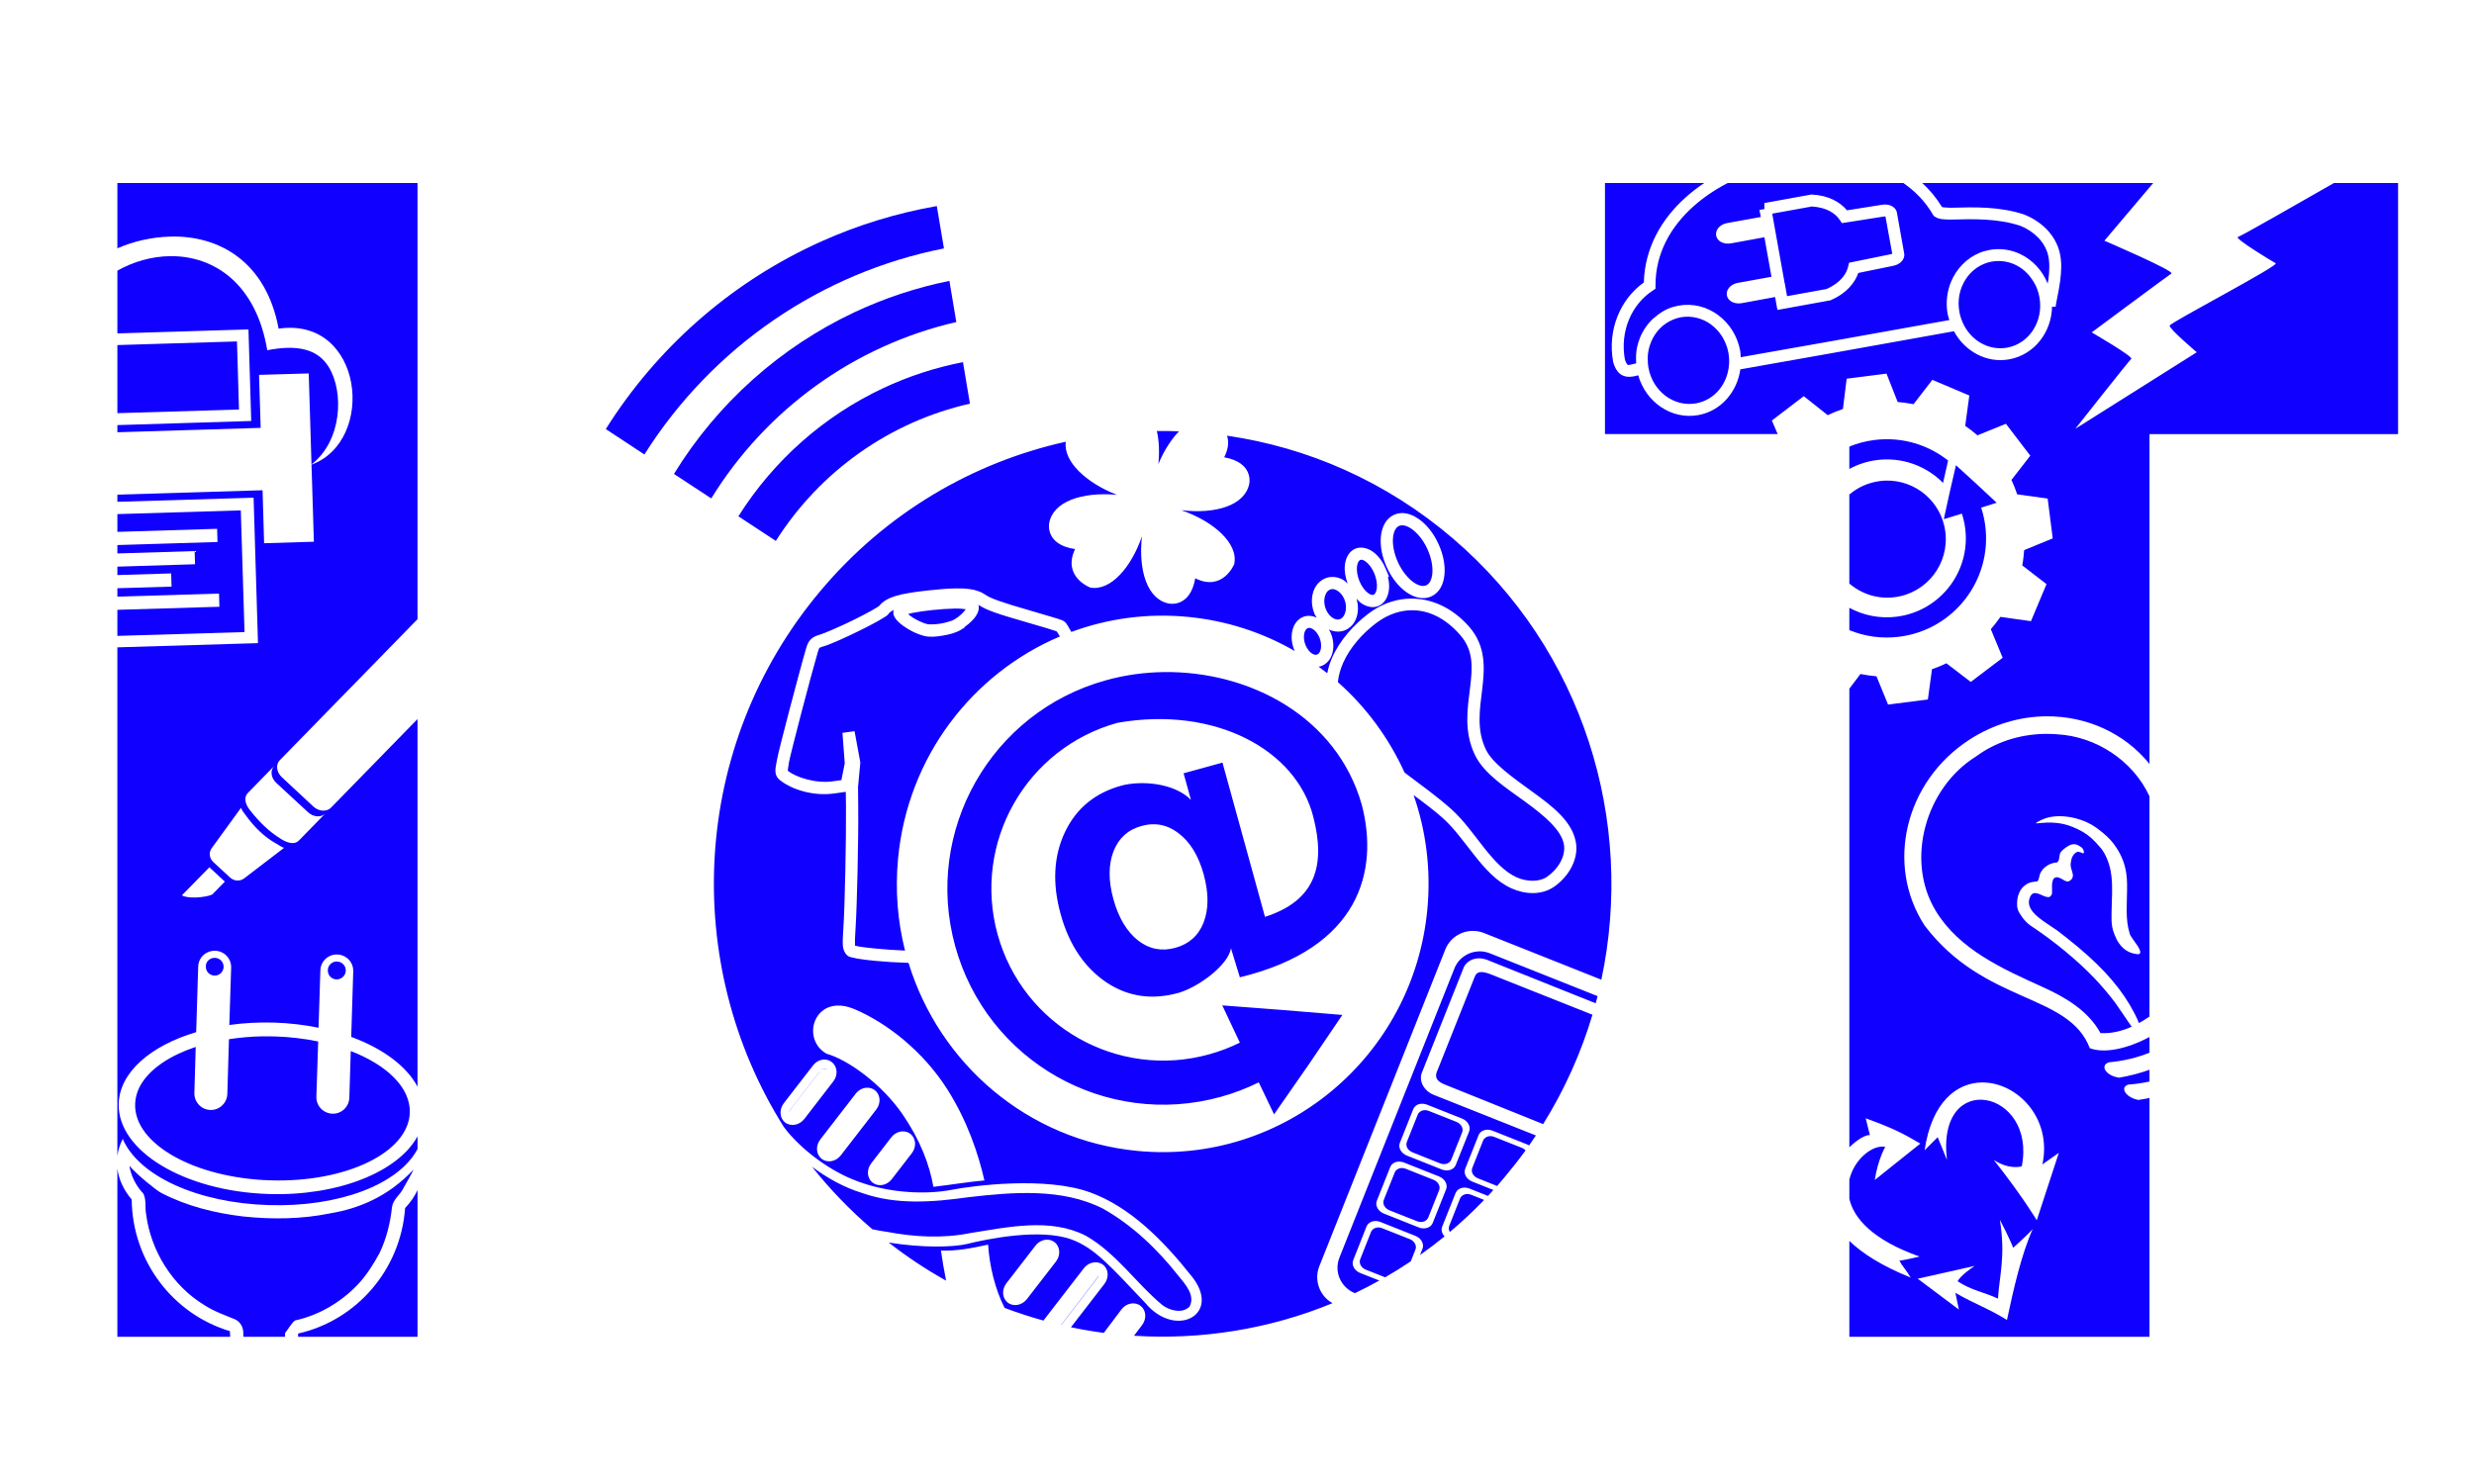 <?xml version="1.0" encoding="UTF-8" standalone="no"?>
<!-- Created with Inkscape (http://www.inkscape.org/) -->

<svg
   xmlns:dc="http://purl.org/dc/elements/1.1/"
   xmlns:cc="http://creativecommons.org/ns#"
   xmlns:rdf="http://www.w3.org/1999/02/22-rdf-syntax-ns#"
   xmlns:svg="http://www.w3.org/2000/svg"
   xmlns="http://www.w3.org/2000/svg"
   xmlns:sodipodi="http://sodipodi.sourceforge.net/DTD/sodipodi-0.dtd"
   xmlns:inkscape="http://www.inkscape.org/namespaces/inkscape"
   width="1000"
   height="600"
   id="svg3954"
   version="1.1"
   inkscape:version="0.48.5 r10040"
   sodipodi:docname="381 FOSSASIA 2016 #IoT T-shirt Design Contest_next10_send4-@davro snsd.svg">
  <defs
     id="defs3956">
    <clipPath
       clipPathUnits="userSpaceOnUse"
       id="clipPath3909">
      <path
         style="color:#000000;fill:#ffffff;stroke:#000000;stroke-width:2;stroke-miterlimit:4;stroke-dasharray:none;marker:none;visibility:visible;display:inline;overflow:visible;enable-background:accumulate"
         d="m 100,552.362 0,100 0,100 0,100 0,100 100,0 0,-100 0,-100 0,-100 0,-100 -100,0 z m 500,0 0,100 100,0 0,100 0,100 0,100 100,0 0,-100 0,-100 0,-100 100,0 0,-100 -100,0 -100,0 -100,0 z m 0,100 -100,0 -100,0 -100,0 0,100 0,100 0,100 100,0 100,0 100,0 0,-100 0,-100 0,-100 z m -200,100 100,0 0,100 -100,0 0,-100 z"
         id="path3911"
         inkscape:connector-curvature="0" />
    </clipPath>
  </defs>
  <sodipodi:namedview
     id="base"
     pagecolor="#ffffff"
     bordercolor="#666666"
     borderopacity="1.0"
     inkscape:pageopacity="0.0"
     inkscape:pageshadow="2"
     inkscape:zoom="0.55507882"
     inkscape:cx="500"
     inkscape:cy="300"
     inkscape:document-units="px"
     inkscape:current-layer="layer1"
     showgrid="false"
     inkscape:window-width="1366"
     inkscape:window-height="688"
     inkscape:window-x="-8"
     inkscape:window-y="-8"
     inkscape:window-maximized="1"
     showguides="true"
     inkscape:guide-bbox="true"
     inkscape:snap-global="false" />
  <g
     inkscape:label="Layer 1"
     inkscape:groupmode="layer"
     id="layer1"
     transform="translate(0,-452.362)">
    <path
       style="color:#000000;fill:#1000ff;fill-opacity:1;fill-rule:nonzero;stroke:none;stroke-width:20;marker:none;visibility:visible;display:inline;overflow:visible;enable-background:accumulate"
       d="m 328.577,551.54 c -34,16.037 -63.186,41.648 -83.708,74.297 l 15.6,10.278 c 27.549,-43.64 71.532,-73.531 121.082,-83.311 l -2.891,-17.132 c -16.149,2.829 -31.745,7.618 -46.484,14.212 -1.207,0.54 -2.404,1.093 -3.599,1.657 z m 16.824,27.058 c -29.844,14.035 -55.338,36.636 -72.986,65.383 l 15.079,9.9 c 22.043,-35.777 57.562,-61.761 99.045,-71.313 l -2.781,-16.642 c -13.348,2.708 -26.223,6.966 -38.356,12.672 z m 11.528,30.731 c -23.788,11.177 -44.162,29.069 -58.472,51.789 l 15.14,9.949 c 17.882,-28.243 46.104,-48.182 78.451,-55.5 L 389.24,598.783 c -11.254,2.187 -22.103,5.75 -32.311,10.546 z"
       id="path3971"
       inkscape:connector-curvature="0" />
    <path
       style="color:#000000;fill:#1000ff;fill-opacity:1;fill-rule:nonzero;stroke:none;stroke-width:20;marker:none;visibility:visible;display:inline;overflow:visible;enable-background:accumulate"
       d="m 467.599,626.631 c 0.901,3.859 1.112,8.431 0.618,13.36 2.182,-5.243 5.082,-9.883 8.341,-13.244 -2.993,-0.108 -5.966,-0.156 -8.958,-0.116 z m 28.381,1.892 c 0.728,2.296 0.655,5.184 -1.158,8.727 11.939,2.152 10.201,10.411 10.117,10.812 -1.811,8.578 -13.401,12.253 -27.454,10.58 12.926,4.445 23.194,13.351 21.392,21.817 -0.011,0.05 -4.632,11.261 -15.754,5.715 -2.06,11.939 -10.332,10.275 -10.735,10.194 -8.577,-1.721 -12.333,-13.167 -10.812,-27.145 -4.27,12.446 -12.636,22.222 -20.89,20.697 -0.05,-0.009 -11.416,-4.314 -6.14,-15.561 -12.007,-1.741 -10.535,-10.061 -10.464,-10.464 1.527,-8.705 13.114,-12.754 27.377,-11.468 -12.172,-4.717 -21.756,-13.387 -20.658,-21.469 -37.43,8.321 -72.547,28.599 -99.237,60.392 -52.624,62.685 -56.24,150.743 -14.75,216.622 0.064,0.087 0.128,0.183 0.193,0.27 5.677,7.571 16.435,16.4 27.84,21.044 14.757,6.009 30.644,5.91 39.579,4.17 8.933,-1.74 38.132,-5.558 56.221,1.004 15.991,5.801 29.351,19.225 40.621,33.401 13.27,15.784 -5.995,26.261 -18.419,11.198 -14.06,-14.805 -20.4,-22.139 -29.732,-25.562 -12.637,-4.635 -34.053,-0.206 -42.089,1.776 -5.484,1.353 -17.965,1.7 -31.818,-0.541 7.447,5.804 15.194,10.942 23.207,15.407 -0.829,-4.152 -1.524,-8.257 -2.085,-12.163 6.758,0.212 12.272,-0.95 19.075,-2.394 0.558,8.675 2.785,17.907 6.642,25.562 5.175,1.964 10.427,3.669 15.716,5.136 l 16.334,-21.16 c 1.977,-2.558 5.466,-3.165 7.761,-1.39 2.296,1.774 2.479,5.242 0.502,7.8 l -13.476,17.453 c 4.413,0.925 8.831,1.689 13.283,2.278 l 7.144,-9.499 c 1.947,-2.581 5.427,-3.202 7.723,-1.429 2.295,1.775 2.525,5.219 0.579,7.8 l -3.244,4.286 c 27.269,1.736 54.757,-2.68 80.239,-13.167 -5.197,-2.904 -7.588,-9.26 -5.329,-14.943 L 584.173,836.302 c 1.844,-4.64 6.242,-7.474 10.928,-7.568 1.562,-0.032 3.164,0.235 4.711,0.849 l 47.456,18.882 c 13.65,-63.936 -7.151,-133.197 -60.044,-178.433 -26.968,-23.064 -58.66,-36.776 -91.244,-41.51 z m 70.933,31.277 c 2.283,0.052 4.603,1.024 6.642,2.471 3.107,2.205 5.867,5.646 7.839,9.924 1.972,4.278 2.808,8.634 2.471,12.434 -0.337,3.8 -1.944,7.307 -5.251,8.842 -3.308,1.536 -7.049,0.506 -10.155,-1.699 -3.107,-2.205 -5.867,-5.646 -7.839,-9.924 -1.972,-4.278 -2.808,-8.634 -2.471,-12.434 0.337,-3.8 1.944,-7.345 5.251,-8.881 0.827,-0.384 1.684,-0.612 2.548,-0.695 0.324,-0.031 0.639,-0.046 0.965,-0.039 z m -0.425,4.981 c -0.375,0.027 -0.705,0.093 -1.004,0.232 -1.197,0.556 -2.191,2.105 -2.433,4.827 -0.241,2.721 0.396,6.342 2.047,9.924 1.651,3.582 3.997,6.418 6.217,7.993 2.219,1.575 4.016,1.792 5.213,1.236 1.197,-0.556 2.191,-2.105 2.433,-4.827 0.241,-2.721 -0.396,-6.342 -2.047,-9.924 -1.651,-3.582 -3.997,-6.379 -6.217,-7.954 -1.11,-0.788 -2.096,-1.24 -2.973,-1.429 -0.439,-0.094 -0.86,-0.105 -1.236,-0.077 z m -16.449,8.997 c 1.694,-0.035 3.387,0.594 4.788,1.583 2.134,1.507 3.931,3.823 5.174,6.719 l 1.467,3.437 -0.463,0 c 0.393,1.754 0.595,3.481 0.425,5.097 -0.281,2.666 -1.383,5.284 -3.823,6.564 -2.439,1.28 -5.279,0.542 -7.414,-0.965 -0.678,-0.479 -1.253,-1.139 -1.853,-1.776 1.373,4.93 0.193,10.222 -4.093,12.472 -2.288,1.201 -4.927,0.995 -7.144,-0.039 0.226,0.409 0.505,0.754 0.695,1.197 1.067,2.485 1.394,5.087 0.965,7.452 -0.429,2.366 -1.67,4.622 -3.9,5.792 -0.596,0.313 -1.221,0.512 -1.853,0.618 1.176,0.862 2.337,1.718 3.475,2.626 0.421,-2.123 1.026,-4.175 1.892,-6.14 3.221,-7.308 8.879,-13.489 14.75,-17.955 4.623,-3.516 9.832,-5.533 15.175,-5.985 0.557,-0.047 1.102,-0.064 1.66,-0.077 8.381,-0.193 16.954,3.468 23.902,11.391 6.836,7.797 6.271,16.806 5.251,25.215 -1.02,8.409 -2.345,16.485 1.506,24.442 2.668,5.513 10.679,11.152 18.612,16.913 7.933,5.76 15.995,11.741 17.685,20.233 0.794,3.989 -0.248,7.838 -2.047,11.005 -1.799,3.167 -4.345,5.719 -6.95,7.452 -5.009,3.333 -11.617,2.922 -17.029,0.463 -6.087,-2.765 -10.643,-7.944 -14.905,-13.322 -4.261,-5.378 -8.259,-11.006 -12.704,-14.982 -3.457,-3.093 -7.571,-6.198 -11.893,-9.383 4.993,14.345 7.073,30.012 5.56,46.143 -5.593,59.634 -58.031,103.376 -117.115,97.731 -44.554,-4.257 -80.172,-35.4 -92.595,-76.03 -4.684,-0.141 -9.567,-0.449 -13.708,-0.85 -2.653,-0.256 -4.973,-0.542 -6.796,-0.85 -0.912,-0.154 -1.686,-0.323 -2.355,-0.502 -0.659,-0.176 -1.141,-0.158 -2.047,-0.927 l 0,-0.039 c -0.954,-0.839 -1.562,-2.369 -1.66,-3.939 -0.099,-1.582 0.002,-3.658 0.232,-7.105 0.575,-8.63 1.171,-36.3 1.043,-48.846 l -0.077,-6.101 -4.672,0.656 c -8.529,1.183 -16.84,-1.576 -21.353,-4.943 -0.436,-0.325 -0.871,-0.604 -1.351,-1.158 -0.48,-0.555 -0.893,-1.423 -1.004,-2.201 -0.223,-1.555 0.122,-2.765 0.541,-5.136 0.44,-2.489 2.567,-10.801 5.058,-20.311 2.492,-9.509 5.257,-19.839 6.835,-25.215 0.365,-1.244 0.861,-2.411 1.815,-3.359 0.953,-0.949 2.117,-1.422 3.359,-1.776 2.077,-0.592 8.354,-3.319 13.862,-6.024 2.754,-1.352 5.352,-2.717 7.337,-3.823 0.992,-0.553 1.857,-1.056 2.433,-1.429 0.433,-0.279 0.762,-0.606 0.734,-0.541 1.436,-1.809 3.633,-3.049 6.603,-3.939 3.079,-0.922 7.134,-1.573 12.82,-2.201 4.452,-0.492 8.253,-0.803 11.468,-0.849 1.072,-0.015 2.062,-0.011 3.012,0.039 3.798,0.199 6.655,0.958 8.842,2.471 2.197,1.519 6.062,2.961 18.573,6.564 2.908,0.838 5.766,1.678 7.993,2.355 2.227,0.678 3.617,1.077 4.479,1.429 1.389,0.566 1.777,1.376 2.433,2.394 0.398,0.618 0.86,1.429 1.351,2.355 14.579,-5.392 30.543,-7.676 47.031,-6.101 15.755,1.505 30.397,6.365 43.286,13.824 -0.05,-0.106 -0.108,-0.201 -0.154,-0.309 -1.067,-2.485 -1.356,-5.087 -0.927,-7.452 0.429,-2.366 1.67,-4.622 3.9,-5.792 1.972,-1.035 4.192,-0.795 6.101,0.077 -0.263,-0.458 -0.635,-0.812 -0.85,-1.313 -2.308,-5.376 -1.192,-11.796 3.63,-14.326 2.411,-1.265 5.247,-1.035 7.53,0.154 0.793,0.414 1.442,1.04 2.124,1.66 -0.895,-2.511 -1.362,-5.035 -1.12,-7.337 0.281,-2.666 1.383,-5.284 3.823,-6.564 0.61,-0.32 1.25,-0.489 1.892,-0.579 0.241,-0.034 0.492,-0.034 0.734,-0.039 z m 0.077,4.904 c -0.14,0.024 -0.278,0.059 -0.386,0.116 -0.433,0.227 -1.062,1.018 -1.236,2.664 -0.174,1.646 0.146,3.885 1.081,6.062 0.935,2.177 2.3,3.842 3.475,4.672 1.175,0.83 1.807,0.806 2.24,0.579 0.432,-0.227 1.062,-1.018 1.236,-2.664 0.174,-1.646 -0.146,-3.885 -1.081,-6.062 -0.935,-2.177 -2.3,-3.842 -3.475,-4.672 -0.588,-0.415 -1.026,-0.623 -1.39,-0.695 -0.182,-0.036 -0.323,-0.024 -0.463,0 z m -11.391,11.854 c -0.483,-0.021 -0.95,0.078 -1.39,0.309 -1.759,0.923 -2.851,4.502 -1.351,7.993 0.75,1.746 1.929,2.968 3.05,3.552 1.121,0.584 2.055,0.616 2.935,0.154 1.758,-0.923 2.889,-4.502 1.39,-7.993 -0.75,-1.746 -1.968,-2.968 -3.089,-3.552 -0.561,-0.292 -1.062,-0.443 -1.545,-0.463 z m -143.333,6.294 c 0.054,0.174 0.21,0.326 0.232,0.502 0.182,1.454 -0.29,2.611 -0.927,3.707 -1.016,1.748 -2.782,3.377 -4.865,4.865 l 0.039,0.193 -1.583,0.965 c -1.966,1.179 -4.51,1.825 -7.182,2.278 -2.672,0.453 -5.238,0.705 -7.452,0.154 -3.189,-0.793 -6.33,-2.438 -8.727,-4.209 -1.198,-0.885 -2.221,-1.783 -2.973,-2.857 -0.376,-0.537 -0.705,-1.139 -0.85,-1.969 -0.078,-0.448 -0.032,-0.971 0.116,-1.506 -0.902,0.461 -1.568,0.942 -1.931,1.429 -0.718,0.963 -1.165,1.113 -1.892,1.583 -0.727,0.47 -1.614,0.998 -2.664,1.583 -2.101,1.171 -4.795,2.558 -7.607,3.939 -5.624,2.762 -11.503,5.429 -14.673,6.333 -0.923,0.263 -1.155,0.422 -1.236,0.502 -0.08,0.08 -0.268,0.346 -0.541,1.274 -1.539,5.242 -4.311,15.577 -6.796,25.06 -2.485,9.483 -4.727,18.484 -4.981,19.925 -0.394,2.231 -0.453,3.275 -0.463,3.398 0.08,0.068 0.112,0.104 0.386,0.309 3.045,2.272 10.785,4.94 17.724,3.977 l 3.552,-0.502 1.351,-6.796 -0.927,-12.318 4.904,-0.656 0.039,0.27 2.24,12.163 0.039,0.348 -0.039,0.348 -0.888,9.422 0.077,7.993 c 0.131,12.772 -0.476,40.143 -1.081,49.232 -0.227,3.404 -0.296,5.462 -0.232,6.487 0.019,0.296 0.004,0.359 0,0.425 0.025,0.009 0.043,0.029 0.077,0.039 0.422,0.113 1.075,0.248 1.892,0.386 1.635,0.275 3.911,0.523 6.487,0.772 3.551,0.343 7.715,0.65 11.777,0.811 -3,-11.809 -4.023,-24.35 -2.819,-37.185 3.865,-41.21 30.074,-74.83 65.411,-89.815 -0.349,-0.625 -0.655,-1.106 -0.888,-1.467 -0.217,-0.338 -0.378,-0.538 -0.463,-0.618 -0.293,-0.101 -1.719,-0.58 -3.746,-1.197 -2.196,-0.668 -4.991,-1.486 -7.877,-2.317 -12.579,-3.623 -16.907,-5.092 -20.04,-7.259 z m -9.46,1.583 c -2.633,0.048 -5.806,0.26 -8.881,0.579 -3.075,0.319 -6.048,0.74 -8.302,1.197 -0.692,0.14 -1.137,0.286 -1.66,0.425 0.286,0.26 0.39,0.412 0.772,0.695 1.851,1.368 4.663,2.82 6.989,3.398 0.673,0.167 3.118,0.156 5.406,-0.232 2.254,-0.382 4.574,-1.118 5.444,-1.622 l 0.039,-0.039 c 0.01,-0.006 0.029,0.006 0.039,0 2.229,-1.343 3.886,-3.038 4.556,-4.132 -0.872,-0.129 -2.242,-0.309 -4.402,-0.27 z m 184.225,0.695 c -0.458,0.014 -0.934,0.033 -1.39,0.077 -4.381,0.422 -8.705,2.201 -12.665,5.213 -5.335,4.058 -10.442,9.716 -13.206,15.986 -1.106,2.51 -1.854,5.11 -2.124,7.761 11.407,10.102 20.613,22.579 26.952,36.567 6.613,4.97 13.36,9.85 18.882,14.789 5.059,4.526 9.107,10.379 13.244,15.6 4.137,5.221 8.316,9.763 13.09,11.932 4.173,1.895 9.169,1.966 12.24,-0.077 1.932,-1.285 4.041,-3.389 5.406,-5.792 1.365,-2.403 2.018,-5.034 1.506,-7.607 -1.145,-5.753 -7.962,-11.497 -15.793,-17.183 -7.831,-5.686 -16.451,-11.19 -20.118,-18.766 -4.613,-9.533 -2.968,-18.983 -1.969,-27.223 0.999,-8.239 1.486,-15.035 -4.054,-21.353 -6.161,-7.025 -13.135,-10.14 -20.002,-9.924 z m -40.776,7.105 c -0.338,-0.032 -0.653,0.05 -0.927,0.193 -0.547,0.287 -1.08,0.993 -1.313,2.278 -0.233,1.286 -0.081,3.005 0.618,4.634 0.699,1.629 1.763,2.81 2.703,3.359 0.94,0.55 1.577,0.519 2.124,0.232 0.547,-0.287 1.08,-0.993 1.313,-2.278 0.233,-1.285 0.081,-3.005 -0.618,-4.634 -0.699,-1.629 -1.763,-2.771 -2.703,-3.321 -0.47,-0.275 -0.859,-0.431 -1.197,-0.463 z m -58.886,17.878 c -7.974,0.098 -15.891,1.2 -23.477,3.321 -46.463,12.83 -73.747,60.947 -60.932,107.461 12.816,46.518 60.847,73.8 107.307,60.971 5.414,-1.495 10.553,-3.471 15.407,-5.869 l 6.178,12.936 13.939,-20.04 13.669,-20.156 -24.249,-2.008 -24.288,-1.853 7.105,15.059 c -3.912,1.944 -8.1,3.542 -12.472,4.749 -36.99,10.214 -75.25,-11.506 -85.452,-48.537 -10.203,-37.034 11.508,-75.315 48.499,-85.529 39.514,-6.921 72.209,10.961 79.08,37.918 5.122,19.746 0.983,34.009 -19.5,40.544 l -17.183,-62.361 -15.716,4.325 2.973,10.735 c -6.798,-6.906 -20.149,-7.882 -28.111,-5.753 -10.629,2.935 -18.251,9.172 -22.821,18.805 -4.57,9.633 -5.167,20.723 -1.738,33.169 3.429,12.446 9.702,21.628 18.496,27.57 8.839,5.863 18.462,7.2 29.153,4.247 8.167,-2.381 20.137,-11.261 21.199,-18.033 l 3.591,11.739 c 48.659,-11.775 56.243,-43.241 49.271,-69.813 -10.147,-35.631 -45.375,-54.02 -79.93,-53.596 z m -5.058,61.55 c 3.974,-0.201 7.621,1.037 11.005,3.668 4.556,3.429 8.003,8.996 10.078,16.527 2.091,7.593 2.059,14.071 0,19.461 -2.077,5.328 -5.898,8.744 -11.43,10.271 -5.594,1.545 -10.586,0.536 -15.098,-2.973 -4.45,-3.526 -7.853,-9.065 -9.962,-16.72 -2.074,-7.53 -1.994,-14.019 0.039,-19.268 2.077,-5.328 5.805,-8.761 11.275,-10.271 1.399,-0.386 2.768,-0.628 4.093,-0.695 z m 132.483,51.356 c -4.313,0.077 -8.354,2.672 -10.04,6.912 l -46.491,116.96 c -2.247,5.653 0.547,12.057 6.255,14.326 l 0.039,0 c 3.327,-1.589 6.606,-3.295 9.846,-5.097 l -7.723,-3.05 c -2.357,-0.937 -3.591,-3.27 -2.819,-5.213 l 5.367,-13.592 c 0.579,-1.457 2.163,-2.276 3.9,-2.201 0.579,0.025 1.148,0.152 1.738,0.386 l 14.094,5.599 c 2.357,0.937 3.668,3.27 2.896,5.213 l -1.004,2.548 c 3.378,-2.389 6.685,-4.886 9.924,-7.53 -1.063,-1.12 -1.49,-2.618 -0.965,-3.939 l 5.406,-13.553 c 0.579,-1.457 2.125,-2.314 3.861,-2.24 0.579,0.025 1.187,0.152 1.776,0.386 l 7.452,2.973 c 0.739,-0.786 1.473,-1.592 2.201,-2.394 l -8.534,-3.398 c -2.357,-0.937 -3.63,-3.232 -2.857,-5.174 l 5.406,-13.592 c 0.579,-1.457 2.125,-2.276 3.861,-2.201 0.579,0.025 1.187,0.152 1.776,0.386 l 14.094,5.599 c 0.241,0.096 0.478,0.224 0.695,0.348 0.936,-1.333 1.845,-2.665 2.742,-4.016 l -41.355,-16.449 c -3.646,-1.449 -6.147,-5.383 -4.711,-8.997 l 16.874,-42.436 c 0.611,-1.538 2.718,-3.685 6.024,-3.746 1.102,-0.02 2.35,0.191 3.707,0.734 l 43.633,17.453 c 0.26,-0.965 0.528,-1.928 0.772,-2.896 L 602.244,837.808 c -1.427,-0.567 -2.887,-0.837 -4.325,-0.811 z m 0.927,8.379 c -1.594,-0.006 -2.315,0.798 -2.78,1.969 l -14.635,36.76 c -0.745,1.874 -2.611,4.667 2.394,6.68 l 39.926,16.063 c 8.711,-14.014 15.351,-28.887 19.925,-44.212 l -40.892,-16.256 c -1.712,-0.681 -2.982,-1 -3.939,-1.004 z m -260.641,13.553 c 2.059,-0.107 4.418,0.295 7.066,1.39 13.233,5.588 27.947,17.15 37.687,32.551 8.042,12.716 12.5,25.98 14.943,36.76 -6.213,0.532 -13.246,1.717 -20.62,2.587 -1.565,-9.088 -5.481,-19.184 -12.472,-29.346 -8.333,-12.112 -21.934,-22.029 -30.736,-24.481 -6.019,-3.443 -6.789,-10.781 -3.475,-15.407 1.611,-2.249 4.176,-3.875 7.607,-4.054 z m -4.904,21.817 c 1.028,0.017 2.035,0.338 2.896,1.004 2.295,1.774 2.633,5.242 0.656,7.8 L 325.115,904.764 c -1.977,2.558 -5.466,3.203 -7.761,1.429 -2.295,-1.774 -2.479,-5.281 -0.502,-7.839 l 11.739,-15.175 c 1.236,-1.599 2.997,-2.46 4.711,-2.433 z m -0.116,3.668 c -0.717,0.002 -1.29,0.464 -1.738,1.004 0.429,-0.525 0.992,-0.925 1.699,-0.927 0.623,-0.059 1.082,0.355 1.274,0.888 -0.173,-0.561 -0.586,-1.027 -1.236,-0.965 z m 1.236,0.965 c 0.088,0.242 0.099,0.512 0.077,0.772 0.036,-0.259 -0.001,-0.526 -0.077,-0.772 z m -2.973,0.039 c -0.14,0.169 -0.274,0.319 -0.386,0.502 -3.176,4.085 -6.343,8.14 -9.499,12.24 -0.398,0.553 -0.9,1.146 -1.313,1.699 -0.415,0.551 -0.811,1.094 -1.12,1.699 -0.067,0.25 -0.051,0.49 0,0.734 -0.033,-0.226 -0.022,-0.471 0.039,-0.695 0.616,-1.212 1.598,-2.253 2.394,-3.359 3.16,-4.097 6.324,-8.155 9.499,-12.24 0.118,-0.192 0.243,-0.404 0.386,-0.579 z m -12.318,16.874 c 0.021,0.102 0.037,0.214 0.077,0.309 -0.038,-0.106 -0.061,-0.196 -0.077,-0.309 z m 31.547,-10.155 c 1.045,0.014 2.074,0.339 2.935,1.004 2.295,1.775 2.556,5.242 0.579,7.8 l -14.326,18.534 c -1.977,2.558 -5.427,3.203 -7.723,1.429 -2.295,-1.775 -2.556,-5.281 -0.579,-7.839 l 14.326,-18.534 c 1.236,-1.599 3.046,-2.418 4.788,-2.394 z m 223.765,6.487 c 0.21,-0.018 0.439,-0.009 0.656,0 0.579,0.025 1.187,0.152 1.776,0.386 l 14.094,5.599 c 2.357,0.937 3.63,3.27 2.857,5.213 l -5.406,13.553 c -0.772,1.943 -3.281,2.752 -5.638,1.815 l -14.094,-5.599 c -2.357,-0.937 -3.63,-3.232 -2.857,-5.174 l 5.406,-13.592 c 0.507,-1.275 1.738,-2.074 3.205,-2.201 z m 1.197,2.587 c -1.169,0.112 -2.175,0.778 -2.587,1.815 l -4.402,11.043 c -0.628,1.581 0.367,3.426 2.24,4.17 l 11.198,4.479 c 1.873,0.744 3.889,0.075 4.518,-1.506 l 4.402,-11.043 c 0.628,-1.581 -0.405,-3.464 -2.278,-4.209 l -11.198,-4.441 c -0.468,-0.186 -0.929,-0.292 -1.39,-0.309 -0.173,-0.006 -0.335,-0.016 -0.502,0 z m -210.598,8.572 c 1.045,0.014 2.074,0.339 2.935,1.004 2.295,1.775 2.556,5.281 0.579,7.839 l -8.109,10.503 c -1.977,2.558 -5.427,3.164 -7.723,1.39 -2.295,-1.775 -2.556,-5.242 -0.579,-7.8 l 8.109,-10.503 c 1.235,-1.599 3.046,-2.456 4.788,-2.433 z m 237.048,1.931 c -1.176,0.112 -2.213,0.778 -2.626,1.815 l -4.363,11.043 c -0.628,1.581 0.367,3.426 2.24,4.17 l 7.8,3.128 c 1.092,-1.232 2.14,-2.515 3.205,-3.784 2.91,-3.467 5.691,-7.005 8.302,-10.619 -0.392,-0.416 -0.877,-0.769 -1.467,-1.004 l -11.198,-4.441 c -0.468,-0.186 -0.929,-0.292 -1.39,-0.309 -0.173,-0.006 -0.334,-0.016 -0.502,0 z m -36.953,10.31 c 0.21,-0.018 0.439,-0.009 0.656,0 0.579,0.025 1.187,0.152 1.776,0.386 l 14.094,5.599 c 2.357,0.937 3.63,3.27 2.857,5.213 l -5.406,13.592 c -0.772,1.942 -3.281,2.752 -5.638,1.815 l -14.094,-5.599 c -2.357,-0.937 -3.63,-3.27 -2.857,-5.213 l 5.406,-13.592 c 0.507,-1.275 1.738,-2.074 3.205,-2.201 z m -236.932,2.047 c 7.176,9.046 15.322,17.515 24.404,25.292 1.953,0.416 3.919,0.773 5.908,1.043 11.147,2.104 22.585,2.757 33.864,0.463 15.293,-2.379 32.15,-6.215 46.529,1.12 12.273,7 20.304,19.22 30.968,28.072 2.921,2.175 8.037,3.542 10.928,0.579 2.457,-4.584 -1.789,-9.121 -4.441,-12.395 -8.46,-10.742 -18.593,-20.492 -30.543,-27.223 -16.612,-8.383 -36.353,-6.709 -54.561,-4.595 -14.241,2.008 -29.054,3.131 -42.707,-1.699 -7.396,-2.248 -14.167,-6.057 -20.349,-10.657 z m 238.129,0.541 c -1.169,0.112 -2.175,0.777 -2.587,1.815 l -4.402,11.043 c -0.628,1.581 0.367,3.464 2.24,4.209 l 11.198,4.441 c 1.873,0.745 3.89,0.075 4.518,-1.506 l 4.402,-11.043 c 0.628,-1.581 -0.405,-3.464 -2.278,-4.209 l -11.198,-4.441 c -0.468,-0.186 -0.929,-0.292 -1.39,-0.309 -0.173,-0.006 -0.335,-0.016 -0.502,0 z m 26.45,10.503 c -1.177,0.112 -2.213,0.777 -2.626,1.815 l -4.363,11.043 c -0.325,0.817 -0.208,1.73 0.232,2.51 4.803,-4.044 9.42,-8.362 13.862,-12.974 l -5.213,-2.085 c -0.468,-0.186 -0.929,-0.292 -1.39,-0.309 -0.173,-0.006 -0.334,-0.016 -0.502,0 z m -35.988,13.515 c -1.176,0.112 -2.213,0.778 -2.626,1.815 l -4.363,11.043 c -0.628,1.581 0.367,3.465 2.24,4.209 l 7.839,3.089 c 3.511,-2.022 6.955,-4.175 10.348,-6.448 l 1.892,-4.749 c 0.628,-1.581 -0.367,-3.464 -2.24,-4.209 l -11.198,-4.441 c -0.468,-0.186 -0.929,-0.292 -1.39,-0.309 -0.173,-0.006 -0.334,-0.016 -0.502,0 z m -133.487,4.943 c 1.045,0.014 2.074,0.339 2.935,1.004 2.295,1.774 2.556,5.281 0.579,7.839 l -11.739,15.175 c -1.977,2.558 -5.427,3.204 -7.723,1.429 -2.295,-1.775 -2.556,-5.242 -0.579,-7.8 l 11.739,-15.214 c 1.236,-1.599 3.046,-2.456 4.788,-2.433 z m 20.62,14.055 c 0.049,0.255 0.047,0.516 0,0.772 -4.845,6.327 -9.678,12.666 -14.519,18.998 -0.205,0.213 -0.393,0.457 -0.579,0.695 0.024,0.006 0.053,-0.006 0.077,0 0.176,-0.224 0.387,-0.457 0.579,-0.656 4.841,-6.331 9.634,-12.593 14.48,-18.921 0.052,-0.286 0.032,-0.598 -0.039,-0.888 z"
       id="path3118"
       inkscape:connector-curvature="0" />
    <path
       style="font-size:566.418px;font-style:normal;font-variant:normal;font-weight:bold;font-stretch:normal;text-align:start;line-height:125%;letter-spacing:0px;word-spacing:0px;writing-mode:lr-tb;text-anchor:start;fill:#1000ff;fill-opacity:1;stroke:none;font-family:Aharoni;-inkscape-font-specification:Aharoni Bold"
       d="m 47.446,526.352 0,26.412 c 6.446,-2.828 13.831,-4.549 21.469,-4.749 19.591,-0.514 38.613,10.042 43.71,37.223 34.216,-4.946 39.616,45.298 13.283,54.986 l 0.309,9.731 0.656,21.43 -20.118,0.618 -0.618,-21.43 -58.693,1.776 0,2.896 55.063,-1.66 1.776,58.808 -56.839,1.699 0,205.617 c 0.315,-2.374 1.047,-4.685 2.162,-6.873 6.527,15.049 30.307,25.871 58.924,26.759 28.39,0.88 52.583,-8.257 60.237,-22.666 l 0,-5.136 c -7.789,14.293 -31.89,24.198 -60.121,23.323 -34.091,-1.057 -61.252,-17.438 -60.662,-36.567 0.392,-12.709 12.942,-23.419 31.316,-28.883 l 0.811,-26.489 c 0.043,-1.384 0.485,-2.628 1.236,-3.668 1.257,-1.745 3.319,-2.798 5.638,-2.742 3.69,0.114 6.562,3.145 6.448,6.835 l -0.734,23.168 c 5.73,-0.798 11.841,-1.16 18.11,-0.965 6.269,0.194 12.284,0.933 17.955,2.085 l 0.734,-23.168 c 0.114,-3.69 3.144,-6.563 6.835,-6.448 3.69,0.114 6.562,3.145 6.448,6.835 l -0.811,26.489 c 12.769,4.676 22.396,11.827 26.798,20.118 l 0,-148.623 -34.984,35.833 c -1.719,1.761 -4.919,1.566 -7.105,-0.463 l -12.742,-11.854 c -2.186,-2.029 -2.568,-5.112 -0.85,-6.873 l 55.681,-57.032 0,-176.348 -121.324,0 z m 21.469,29.578 c -7.824,0.065 -15.284,2.362 -21.469,5.869 l 0,25.369 52.978,-1.622 1.12,37.03 -54.098,1.66 0,2.896 57.92,-1.776 -0.656,-21.43 20.079,-0.579 0.656,21.392 0.463,15.407 c 12.249,-9.425 13.29,-29.135 6.95,-39.424 -4.541,-7.371 -12.824,-9.082 -24.828,-6.757 -4.482,-26.786 -21.402,-38.182 -39.115,-38.034 z m 26.875,34.482 -48.344,1.467 0,27.531 49.155,-1.467 -0.811,-27.531 z m 1.545,68.307 -49.889,1.506 0,7.182 40.312,-1.236 0.154,5.329 -40.467,1.236 0,3.398 31.238,-0.965 0.154,5.329 -31.393,0.965 0,3.398 21.739,-0.656 0.154,5.329 -21.894,0.656 0,3.398 41.085,-1.236 0.154,5.329 -41.239,1.236 0,10.541 51.395,-1.545 -1.506,-49.194 z m 13.515,103.33 c -1.719,1.761 -1.375,4.806 0.811,6.835 l 12.82,11.854 c 2.186,2.029 5.309,2.263 7.028,0.502 l -10.696,10.966 c -1.719,1.761 -4.464,1.051 -7.028,-0.502 -5.11,-3.096 -9.204,-7.226 -12.82,-11.854 -1.826,-2.34 -2.53,-5.074 -0.811,-6.835 l 10.696,-10.966 z m -3.437,9.344 c -0.108,0.191 -0.232,0.396 -0.386,0.579 0.153,-0.183 0.317,-0.389 0.425,-0.579 -0.011,0.008 -0.022,-0.007 -0.039,0 z m -10.001,7.607 0.039,0 c 0.284,0.967 1.021,1.8 1.699,2.742 3.452,4.795 7.459,8.974 12.781,11.854 1.037,0.561 1.887,1.318 2.896,1.545 -0.048,0.042 -0.142,0.115 -0.193,0.154 l -15.87,12.163 c -1.642,1.262 -4.036,1.316 -5.869,-0.386 l -6.603,-6.101 c -1.833,-1.702 -1.907,-4.053 -0.695,-5.715 l 11.7,-16.102 c 0.037,-0.052 0.075,-0.106 0.116,-0.154 z m -12.781,24.018 6.255,5.792 -4.827,4.943 c -0.202,0.848 -8.871,2.533 -12.549,0.618 L 84.63,803.017 z m 2.24,36.606 c -1.247,-0.039 -2.372,0.526 -3.05,1.467 -0.407,0.565 -0.595,1.26 -0.618,2.008 -0.061,1.996 1.479,3.645 3.475,3.707 1.996,0.062 3.645,-1.48 3.707,-3.475 0.061,-1.995 -1.518,-3.645 -3.514,-3.707 z m 48.807,1.506 c -1.265,0.153 -2.342,0.965 -2.857,2.085 -0.196,0.427 -0.293,0.93 -0.309,1.429 -0.061,1.996 1.479,3.645 3.475,3.707 1.996,0.062 3.723,-1.518 3.784,-3.514 0.061,-1.995 -1.518,-3.645 -3.514,-3.707 -0.187,-0.006 -0.398,-0.022 -0.579,0 z m -29.462,30.234 c -4.742,0.073 -9.312,0.492 -13.669,1.158 l -0.656,22.126 c -0.114,3.69 -3.183,6.602 -6.873,6.487 -3.69,-0.114 -6.562,-3.222 -6.448,-6.912 l 0.541,-18.573 c -9.972,3.31 -17.696,8.344 -21.624,14.364 -1.787,2.739 -2.761,5.679 -2.857,8.765 -0.495,16.06 23.978,29.866 54.638,30.814 30.659,0.947 55.873,-11.301 56.376,-27.377 0.312,-10.073 -9.171,-19.225 -23.863,-24.906 l -0.579,18.882 c -0.114,3.69 -3.144,6.563 -6.835,6.448 -3.69,-0.114 -6.601,-3.183 -6.487,-6.873 l 0.734,-22.319 c -5.492,-1.136 -11.429,-1.856 -17.569,-2.047 -1.618,-0.05 -3.246,-0.063 -4.827,-0.039 z m -53.904,52.399 c 0.956,6.027 4.618,10.177 5.599,11.121 1.343,2.564 0.61,5.648 1.158,8.418 1.915,14.865 10.634,28.899 23.516,36.721 3.857,2.509 8.164,4.015 12.395,5.753 2.351,1.069 3.537,3.553 3.359,6.062 0.02,0.336 0.054,0.667 0.077,1.004 l 16.758,0 c 0.008,-0.562 0.016,-1.091 0.116,-1.622 1.383,-1.605 2.319,-3.706 3.977,-4.981 9.683,-2.117 18.498,-7.341 25.33,-14.48 3.521,-3.751 6.325,-8.156 8.765,-12.665 2.831,-5.866 4.417,-12.262 5.097,-18.728 0.436,-3.096 3.253,-4.849 4.556,-7.53 0.528,-0.87 3.792,-6.642 4.132,-7.607 -10.38,11.169 -22.524,15.825 -33.555,17.685 -11.613,2.394 -23.607,2.517 -35.37,1.274 -11.434,-1.353 -22.827,-4.201 -33.092,-9.538 -2.045,-1.097 -9.689,-7.274 -12.781,-10.889 l -0.039,0 z m -4.865,1.043 0,68.037 45.603,0 c -0.044,-0.757 -0.086,-1.511 -0.116,-2.278 -22.838,-6.819 -39.44,-28.123 -39.695,-53.209 -3.254,-3.885 -5.234,-8.123 -5.792,-12.549 z m 121.324,8.727 c -1.186,2.558 -2.873,4.995 -5.02,7.259 -1.813,25.169 -19.836,45.475 -43.247,50.738 -0.006,0.445 -0.002,0.877 0,1.313 l 48.267,0 0,-59.31 z"
       id="text4092"
       inkscape:connector-curvature="0" />
    <path
       style="font-size:566.418px;font-style:normal;font-variant:normal;font-weight:bold;font-stretch:normal;text-align:start;line-height:125%;letter-spacing:0px;word-spacing:0px;writing-mode:lr-tb;text-anchor:start;fill:#1000ff;fill-opacity:1;stroke:none;font-family:Aharoni;-inkscape-font-specification:Aharoni Bold"
       d="m 648.735,526.352 0,101.515 69.813,0 -2.355,-5.483 12.897,-9.846 9.692,7.684 c 1.982,-0.95 4.026,-1.793 6.14,-2.51 l 1.506,-12.24 16.102,-2.047 4.518,11.468 0.077,0 c 2.131,0.165 4.265,0.485 6.333,0.888 l 7.607,-9.846 14.943,6.333 -1.66,12.279 c 1.718,1.186 3.367,2.452 4.943,3.823 l 11.507,-4.672 9.846,12.897 -7.607,9.808 c 0.892,1.874 1.633,3.839 2.317,5.831 l 12.318,1.699 2.047,16.102 -11.545,4.749 c -0.166,2.077 -0.379,4.162 -0.772,6.178 l 9.808,7.568 -6.294,14.982 -12.356,-1.738 c -1.188,1.724 -2.488,3.401 -3.861,4.981 l 4.788,11.545 -12.897,9.769 -9.846,-7.53 c -1.881,0.896 -3.832,1.707 -5.831,2.394 l -1.66,12.24 -16.102,2.047 -4.672,-11.43 c -2.2,-0.17 -4.355,-0.503 -6.487,-0.927 l -4.479,5.946 0,185.422 c 3.318,-3.253 6.669,-5.116 8.302,-4.943 l -1.699,-6.796 c 11.545,4.223 14.831,6.001 22.087,10.233 l -18.419,14.712 c 1.353,-8.568 4.247,-13.36 4.247,-13.36 -4.878,-1.106 -12.596,4.854 -14.519,13.244 l 0,7.723 c 1.793,7.951 9.495,16.679 28.381,23.361 -3.344,0.779 -6.43,1.459 -8.147,1.66 1.281,2.42 2.513,3.42 4.556,6.835 -11.573,-4.677 -19.526,-9.721 -24.79,-14.828 l 0,38.768 121.324,0 0,-96.572 c -1.461,0.309 -2.949,0.59 -4.479,0.811 -5.207,-0.973 -7.652,-5.128 -4.054,-6.217 3,-0.196 5.84,-0.635 8.534,-1.236 l 0,-4.749 c -3.85,1.385 -7.956,2.461 -12.318,3.205 -5.433,-0.825 -7.866,-4.989 -4.054,-6.217 6.022,-0.566 11.449,-1.889 16.372,-3.9 l 0,-6.333 c -8.658,4.601 -17.995,6.829 -24.133,4.518 -8.564,-22.466 -42.42,-17.55 -66.763,-49.58 -16,-24.611 -7.919,-58.233 18.032,-75.103 9.732,-6.326 20.576,-9.428 31.2,-9.499 16.001,-0.106 31.454,6.62 41.664,19.268 l 0,-133.371 100.472,0 0,-101.515 -25.91,0 c -14.128,8.099 -37.55,21.485 -38.807,21.817 -1.681,0.443 13.582,9.74 15.252,10.619 1.672,0.879 -42.596,23.946 -42.861,25.215 -0.265,1.269 10.966,10.773 10.966,10.773 l -49.078,30.929 c 0,0 21.616,-27.409 22.589,-28.265 0.973,-0.856 -15.986,-10.696 -15.986,-10.696 0,0 30.67,-22.782 32.204,-23.786 1.534,-1.004 -27.068,-13.283 -27.068,-13.283 l 19.732,-23.323 -93.367,0 c 3.03,2.774 5.708,5.983 7.954,9.653 0.095,0.065 0.108,0.101 0.502,0.154 0.487,0.067 1.477,0.139 2.896,0.193 0.075,0.002 0.076,-0.002 0.154,0 9.731,-0.273 19.681,-0.551 29.617,2.703 l 0.077,0.039 0.077,0.039 c 6.661,2.639 12.489,7.946 14.287,15.33 0.912,3.745 0.666,7.806 0.193,11.43 -0.473,3.624 -1.233,6.85 -1.506,8.456 l -0.348,2.047 -1.429,-0.039 c -0.193,10.333 -7.181,19.442 -17.299,21.276 -9.188,1.666 -17.98,-3.24 -22.357,-11.352 -42.899,7.7 -61.662,11.086 -86.34,15.407 -1.292,9.124 -7.81,16.831 -16.99,18.496 -10.862,1.97 -21.217,-5.244 -24.288,-16.102 -0.892,0.243 -1.619,0.504 -3.321,0.618 -1.248,0.084 -2.881,-0.222 -4.132,-1.274 -1.251,-1.052 -2.069,-2.591 -2.664,-4.634 l 0,-0.116 -0.039,-0.116 c -2.295,-12.802 2.826,-25.162 12.434,-32.011 0.345,-13.738 6.965,-25.543 16.951,-34.443 2.316,-2.064 4.815,-3.992 7.452,-5.753 l -40.119,0 z m 49.618,0 c -5.064,2.626 -9.721,5.756 -13.746,9.344 -9.511,8.477 -15.495,19.324 -15.445,32.088 l 0,1.313 -1.081,0.734 c -8.561,5.555 -13.332,16.372 -11.314,27.802 0.414,1.295 0.846,1.958 1.043,2.124 0.211,0.177 0.234,0.185 0.695,0.154 0.559,-0.037 1.603,-0.379 2.857,-0.656 -0.146,-2.145 -0.106,-4.27 0.309,-6.294 0.002,-0.012 -0.002,-0.026 0,-0.039 0.29,-1.401 0.703,-2.754 1.236,-4.054 0.005,-0.011 -0.005,-0.028 0,-0.039 0.54,-1.311 1.204,-2.534 1.969,-3.707 0.77,-1.183 1.649,-2.276 2.626,-3.282 0.44,-0.453 0.95,-0.824 1.429,-1.236 1.63,-1.404 3.418,-2.635 5.444,-3.475 1.312,-0.545 2.681,-0.934 4.132,-1.197 5.803,-1.052 11.487,0.491 15.986,3.823 1.125,0.833 2.167,1.776 3.128,2.819 1.922,2.084 3.488,4.571 4.556,7.337 0.534,1.383 0.964,2.849 1.236,4.363 0.152,0.848 0.134,1.669 0.193,2.51 23.96,-4.198 42.975,-7.597 84.332,-15.021 -0.238,-0.812 -0.542,-1.581 -0.695,-2.433 -0.814,-4.543 -0.265,-9.034 1.351,-12.974 0.538,-1.314 1.205,-2.57 1.969,-3.746 0.77,-1.183 1.649,-2.276 2.626,-3.282 1.933,-1.992 4.259,-3.625 6.873,-4.711 1.312,-0.545 2.681,-0.934 4.132,-1.197 4.352,-0.789 8.627,-0.134 12.395,1.66 1.268,0.601 2.456,1.322 3.591,2.162 1.125,0.833 2.167,1.776 3.128,2.819 1.827,1.982 3.302,4.348 4.363,6.95 0.109,-0.662 0.218,-1.04 0.309,-1.738 0.436,-3.336 0.549,-6.963 -0.116,-9.692 -1.342,-5.51 -5.811,-9.734 -11.237,-11.932 -8.999,-2.947 -18.424,-2.784 -28.188,-2.51 l -0.077,0 -0.077,0 c -1.534,-0.058 -2.547,-0.061 -3.514,-0.193 -0.966,-0.132 -1.999,-0.494 -2.78,-1.043 l -0.425,-0.309 -0.27,-0.463 c -3.063,-5.245 -7.161,-9.468 -11.97,-12.781 l -70.972,0 z m 33.787,4.634 0.309,0.039 c 6.795,0.355 11.385,3.114 14.133,6.371 l 14.094,-2.24 c 0.027,-0.005 0.051,0.005 0.077,0 1.163,-0.199 2.291,-0.13 3.359,0.27 1.092,0.41 2.348,1.344 2.626,2.896 l 2.935,16.488 c 0.276,1.55 -0.55,2.864 -1.429,3.63 -0.857,0.747 -1.895,1.168 -3.05,1.39 l 0,0.039 -0.077,0 -13.978,2.857 c -1.433,4.025 -4.782,8.239 -11.043,10.966 l -0.27,0.116 -0.27,0.039 c -5.392,0.978 -10.329,1.875 -18.728,3.398 l -2.394,0.425 -0.425,-2.355 -0.502,-2.857 -13.438,2.471 c -1.192,0.216 -2.383,0.14 -3.475,-0.27 -1.092,-0.41 -2.309,-1.345 -2.587,-2.896 -0.276,-1.55 0.548,-2.868 1.429,-3.63 0.881,-0.762 1.941,-1.214 3.128,-1.429 l 13.476,-2.433 -2.857,-15.986 -13.476,2.471 c -1.186,0.215 -2.344,0.135 -3.437,-0.27 -1.093,-0.405 -2.309,-1.344 -2.587,-2.896 -0.276,-1.55 0.55,-2.864 1.429,-3.63 0.879,-0.766 1.936,-1.213 3.128,-1.429 l 13.476,-2.433 -0.541,-2.857 2.008,-0.348 -0.039,-2.433 c 8.398,-1.522 13.336,-2.42 18.728,-3.398 l 0.27,-0.077 z m 0.232,4.865 c -4.6,0.834 -9.527,1.718 -16.025,2.896 l 0.502,2.857 0.193,1.12 0.232,1.236 0.193,1.12 3.707,20.697 0.193,1.12 0.039,0 0.425,2.355 0.502,2.857 c 6.461,-1.171 11.407,-2.065 15.986,-2.896 5.741,-2.553 8.04,-6.213 8.727,-9.113 l 0.348,-1.506 1.506,-0.309 15.33,-3.128 0.039,0 c 0.294,-0.053 0.429,-0.149 0.579,-0.232 l -2.742,-15.021 c -0.169,-0.019 -0.277,-0.048 -0.541,0 l -0.039,0 -0.039,0 -15.445,2.433 -1.545,0.232 -0.85,-1.274 c -1.645,-2.468 -5.027,-5.062 -11.275,-5.445 z m 75.991,22.048 c -1.078,-0.038 -2.185,0.035 -3.282,0.232 -0.013,0.002 -0.026,-0.002 -0.039,0 -2.207,0.406 -4.255,1.294 -6.024,2.51 -0.889,0.611 -1.721,1.308 -2.471,2.085 -0.751,0.777 -1.414,1.632 -2.008,2.548 -1.187,1.834 -2.06,3.904 -2.51,6.14 -0.45,2.235 -0.474,4.639 -0.039,7.066 0.252,1.404 0.665,2.714 1.197,3.977 3.086,7.387 10.514,11.842 18.11,10.464 8.885,-1.611 14.792,-10.639 13.051,-20.349 -0.218,-1.214 -0.544,-2.375 -0.965,-3.475 -0.66,-1.723 -1.588,-3.247 -2.664,-4.634 -0.293,-0.376 -0.569,-0.772 -0.888,-1.12 -0.749,-0.818 -1.559,-1.59 -2.433,-2.24 -2.622,-1.95 -5.763,-3.09 -9.036,-3.205 z m -125.687,22.512 c -1.091,-0.038 -2.21,0.03 -3.321,0.232 -1.111,0.201 -2.157,0.546 -3.166,0.965 -2.016,0.837 -3.827,2.079 -5.329,3.63 -0.751,0.777 -1.414,1.632 -2.008,2.548 -0.594,0.915 -1.086,1.868 -1.506,2.896 -0.42,1.028 -0.777,2.128 -1.004,3.244 -0.229,1.127 -0.335,2.286 -0.348,3.475 -9.9e-4,0.089 0.038,0.181 0.039,0.27 0.004,1.093 0.069,2.199 0.27,3.321 1.741,9.711 10.423,16.052 19.307,14.441 7.35,-1.333 12.609,-7.739 13.244,-15.407 0.135,-1.581 0.094,-3.223 -0.193,-4.865 -0.002,-0.013 0.002,-0.026 0,-0.039 -0.002,-0.013 0.002,-0.026 0,-0.039 -0.218,-1.2 -0.549,-2.348 -0.965,-3.437 -0.421,-1.1 -0.946,-2.16 -1.545,-3.128 -0.598,-0.968 -1.259,-1.846 -2.008,-2.664 -1.499,-1.636 -3.268,-2.971 -5.213,-3.9 -0.972,-0.464 -2.006,-0.821 -3.05,-1.081 -1.045,-0.26 -2.114,-0.425 -3.205,-0.463 z m 79.08,49.541 c -1.368,0.032 -2.743,0.133 -4.132,0.309 -3.564,0.452 -6.941,1.369 -10.117,2.664 l 0,9.036 c 3.363,-1.811 7.103,-3.081 11.121,-3.591 10.263,-1.302 20.011,2.397 26.759,9.229 l 2.047,-9.036 c -7.126,-5.619 -16.1,-8.837 -25.678,-8.611 z m 28.844,10.503 -2.51,10.889 -2.394,10.928 7.298,-2.24 c 0.627,1.907 1.089,3.917 1.351,5.985 2.22,17.496 -10.192,33.459 -27.686,35.679 -6.874,0.872 -13.492,-0.532 -19.152,-3.591 l 0,9.036 c 6.189,2.529 13.087,3.566 20.195,2.664 21.975,-2.788 37.54,-22.855 34.752,-44.83 -0.325,-2.561 -0.889,-5.01 -1.66,-7.375 l 6.255,-1.969 -8.186,-7.645 -8.263,-7.53 z m -28.342,6.217 c -0.799,0.02 -1.584,0.09 -2.394,0.193 -4.736,0.601 -8.973,2.566 -12.356,5.445 l 0,35.988 c 4.891,4.175 11.419,6.395 18.303,5.522 12.967,-1.645 22.149,-13.483 20.504,-26.45 -1.542,-12.157 -12.064,-20.997 -24.056,-20.697 z m 65.064,102.403 c -9.564,0.006 -19.071,2.667 -26.991,7.993 -0.603,0.406 -1.231,0.837 -1.815,1.274 -19.956,12.474 -28.633,41.572 -16.063,62.322 9.507,15.65 26.962,23.383 43.054,30.698 9.204,4.153 18.487,9.527 23.516,18.689 4.456,0.24 8.662,-0.81 12.627,-2.587 -0.733,-0.986 -1.742,-2.473 -3.437,-4.981 -1.33,-1.978 -2.736,-4.031 -3.128,-4.556 -2.489,-3.335 -5.584,-6.988 -8.379,-9.924 -6.84,-7.184 -16.111,-14.869 -25.176,-20.89 -1.459,-0.969 -1.94,-1.375 -3.205,-2.742 -0.556,-0.6 -0.85,-1.016 -1.545,-2.085 -0.768,-1.181 -0.879,-1.363 -1.081,-1.969 -0.32,-0.96 -0.424,-1.592 -0.386,-2.935 0.056,-1.977 0.476,-3.495 1.313,-4.943 0.567,-0.982 1.121,-1.578 2.047,-2.24 1.196,-0.855 1.95,-1.146 3.668,-1.351 0.533,-0.064 1.008,-0.105 1.081,-0.116 0.282,-0.044 0.6,-0.713 0.888,-1.969 0.247,-1.074 0.341,-1.343 0.695,-1.931 0.224,-0.372 0.601,-0.886 0.85,-1.158 0.566,-0.618 1.806,-1.513 2.626,-1.892 0.706,-0.326 1.793,-0.622 2.433,-0.656 0.403,-0.023 0.505,-0.033 0.734,-0.232 0.485,-0.42 0.626,-0.873 0.888,-2.78 0.116,-0.841 0.361,-1.251 1.236,-2.085 0.908,-0.868 2.63,-1.967 3.321,-2.162 1.177,-0.332 2.12,-0.228 3.166,0.386 0.939,0.552 1.332,0.844 1.66,1.351 0.305,0.47 0.459,1.088 0.386,1.506 -0.058,0.33 -0.186,0.34 -0.579,0.154 -0.677,-0.32 -1.286,-0.497 -1.699,-0.502 -0.375,-0.005 -0.49,0.024 -0.927,0.309 -1.152,0.749 -1.86,2.171 -2.085,4.132 -0.129,1.123 -0.038,1.646 0.386,2.973 0.19,0.594 0.369,1.287 0.425,1.545 0.134,0.619 0.005,1.415 -0.309,1.892 -0.302,0.456 -1.028,1.006 -1.467,1.12 -0.44,0.115 -1.077,-0.064 -1.931,-0.579 -1.937,-1.167 -2.787,-1.384 -3.668,-0.811 -0.435,0.283 -0.623,0.577 -0.85,1.545 -0.184,0.785 -0.217,1.563 -0.154,3.205 0.028,0.744 0.013,1.511 -0.039,1.699 -0.102,0.366 -0.5,0.895 -0.85,1.12 -0.333,0.216 -0.703,0.217 -1.351,0.077 -0.582,-0.126 -0.792,-0.221 -2.548,-1.004 -0.82,-0.366 -1.849,-0.59 -2.317,-0.541 -0.73,0.076 -1.37,0.617 -1.776,1.545 -1.228,2.801 -0.146,5.399 3.514,8.379 1.177,0.959 2.135,1.653 4.788,3.398 1.13,0.743 2.432,1.626 2.857,1.931 1.018,0.728 6.202,4.863 8.225,6.564 11.023,9.27 18.013,17.495 22.821,26.798 0.786,1.52 1.391,2.841 1.815,3.939 1.46,-0.795 2.852,-1.703 4.247,-2.626 l 0,-89.081 c -6.682,-14.424 -21.647,-24.219 -37.416,-25.06 -1.364,-0.107 -2.727,-0.155 -4.093,-0.154 z m 5.02,33.285 c 4.374,-0.025 9.213,1.205 13.283,3.552 1.599,0.922 4.304,3.009 5.946,4.556 1.702,1.605 2.772,2.914 4.016,4.827 2.091,3.229 3.392,6.675 3.9,10.464 0.327,2.441 0.365,4.759 0.193,10.387 -0.053,1.745 -0.083,3.74 -0.077,4.441 0.031,3.567 0.373,6.354 1.12,8.842 l 0.309,1.004 0.811,1.236 c 0.437,0.672 1.101,1.627 1.506,2.162 1.299,1.721 1.963,3.203 1.699,3.823 -0.179,0.419 -0.459,0.54 -1.004,0.502 -0.253,-0.018 -0.822,-0.103 -1.274,-0.193 -2.542,-0.508 -4.594,-1.872 -6.217,-4.17 -0.779,-1.102 -1.159,-1.812 -1.853,-3.552 -0.799,-2.003 -1.118,-3.637 -1.197,-5.638 -0.044,-1.114 -0.012,-3.957 0.077,-6.294 0.273,-7.137 0.185,-10.282 -0.386,-13.515 -0.664,-3.753 -2.264,-7.47 -4.093,-9.615 -2.899,-3.4 -4.703,-5.01 -7.298,-6.526 -2.259,-1.319 -5.463,-2.635 -7.723,-3.128 -2.915,-0.636 -5.898,-0.752 -9.499,-0.386 -1.59,0.162 -1.674,0.167 -1.583,0 0.052,-0.094 0.212,-0.23 0.463,-0.386 0.742,-0.485 2.213,-1.177 3.321,-1.545 1.678,-0.557 3.572,-0.838 5.56,-0.85 z m -31.122,107.654 c 14.067,-0.082 28.339,14.37 24.326,33.13 l 6.642,-4.672 -8.92,27.261 c 0,0 -5.621,-9.484 -17.337,-24.365 6.357,4.152 11.275,2.548 11.275,2.548 6.136,-30.847 -34.665,-39.649 -30.234,-2.587 -2.384,-5.891 -3.746,-9.19 -3.746,-9.19 -0.155,0.14 -1.051,1.026 -5.29,5.29 2.871,-19.546 13.019,-27.356 23.284,-27.416 z m 7.143,55.526 c 3.926,7.448 5.367,11.314 5.367,11.314 0,0 5.656,-5.006 7.916,-7.607 -4.553,10.186 -7.74,24.126 -10.426,36.799 -7.727,-4.819 -11.703,-5.783 -20.851,-10.966 l 1.429,6.757 -16.642,-12.472 22.975,-5.174 c 0,0 -5.806,3.862 -6.835,6.217 5.451,3.614 10.486,4.32 16.295,6.989 0.591,-9.469 3.118,-17.153 0.772,-31.856 z"
       id="text4096"
       inkscape:connector-curvature="0" />
  </g>
</svg>
